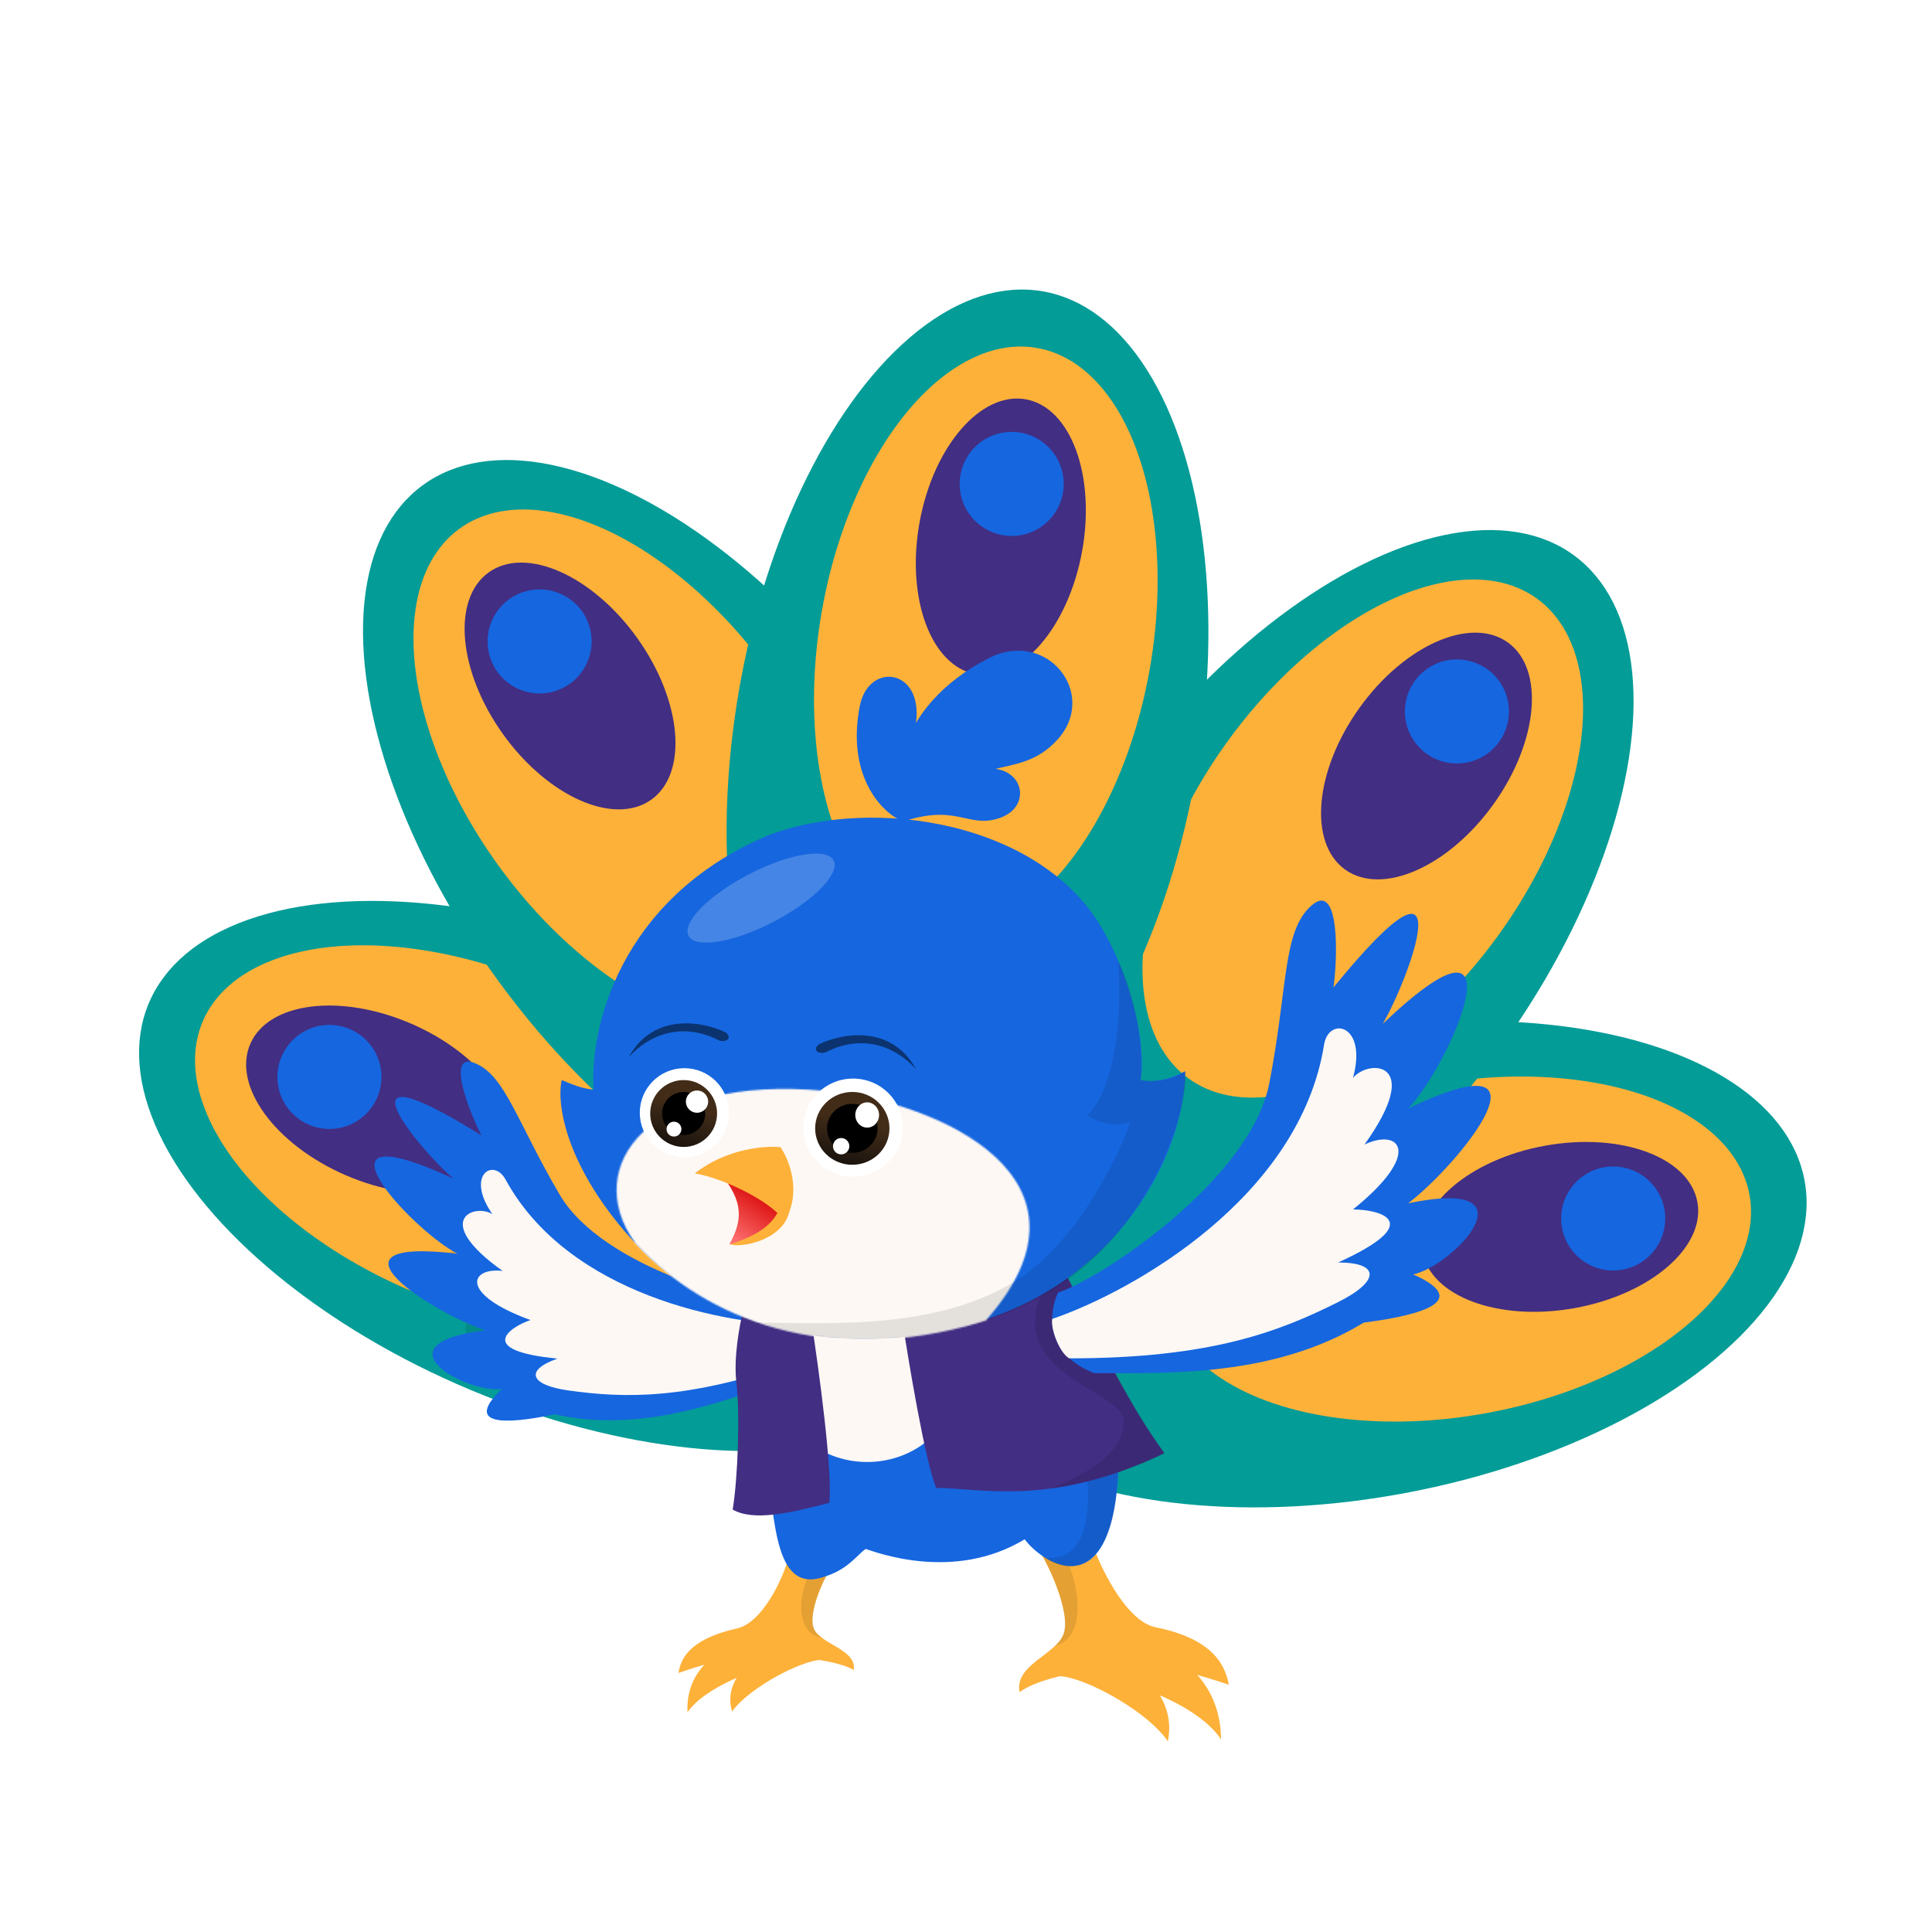 <svg width="1300" height="1300" viewBox="0 0 1300 1300" fill="none" xmlns="http://www.w3.org/2000/svg">
<ellipse cx="377.464" cy="791.313" rx="156.273" ry="300.724" transform="rotate(-67.284 377.464 791.313)" fill="#049C97"/>
<ellipse cx="320.023" cy="765.34" rx="112.032" ry="199.5" transform="rotate(-66.999 320.023 765.34)" fill="#FDB139"/>
<ellipse cx="254.67" cy="739.804" rx="55.542" ry="94.016" transform="rotate(-66.574 254.67 739.804)" fill="#422E83"/>
<circle cx="221.674" cy="724.652" r="35" transform="rotate(-90.839 221.674 724.652)" fill="#1666DF"/>
<ellipse cx="918.854" cy="850.641" rx="156.273" ry="300.724" transform="rotate(79.098 918.854 850.641)" fill="#049C97"/>
<ellipse cx="981.067" cy="840.467" rx="112.032" ry="199.5" transform="rotate(79.382 981.067 840.467)" fill="#FDB139"/>
<ellipse cx="1049.63" cy="825.548" rx="55.542" ry="94.016" transform="rotate(79.808 1049.63 825.548)" fill="#422E83"/>
<circle cx="1085.49" cy="819.897" r="35" transform="rotate(55.542 1085.49 819.897)" fill="#1666DF"/>
<ellipse cx="462.305" cy="568.979" rx="156.273" ry="300.724" transform="rotate(-36.288 462.305 568.979)" fill="#049C97"/>
<ellipse cx="426.441" cy="517.135" rx="112.032" ry="199.5" transform="rotate(-36.004 426.441 517.135)" fill="#FDB139"/>
<ellipse cx="383.57" cy="461.59" rx="55.542" ry="94.016" transform="rotate(-35.578 383.57 461.59)" fill="#422E83"/>
<circle cx="363.089" cy="431.61" r="35" transform="rotate(-59.843 363.089 431.61)" fill="#1666DF"/>
<ellipse rx="156.273" ry="300.724" transform="matrix(-0.806 -0.592 -0.592 0.806 881.114 616.097)" fill="#049C97"/>
<ellipse rx="112.032" ry="199.5" transform="matrix(-0.809 -0.588 -0.588 0.809 916.978 564.253)" fill="#FDB139"/>
<ellipse rx="55.542" ry="94.016" transform="matrix(-0.813 -0.582 -0.582 0.813 959.848 508.708)" fill="#422E83"/>
<circle r="35" transform="matrix(-0.502 -0.865 -0.865 0.502 980.33 478.728)" fill="#1666DF"/>
<ellipse cx="651.004" cy="492.448" rx="156.273" ry="300.724" transform="rotate(9.66 651.004 492.448)" fill="#049C97"/>
<ellipse cx="663.329" cy="430.625" rx="112.032" ry="199.5" transform="rotate(9.945 663.329 430.625)" fill="#FDB139"/>
<ellipse cx="673.441" cy="361.192" rx="55.542" ry="94.016" transform="rotate(10.37 673.441 361.192)" fill="#422E83"/>
<circle cx="680.747" cy="325.627" r="35" transform="rotate(-13.895 680.747 325.627)" fill="#1666DF"/>
<path d="M321.171 775.29C361.278 864.191 475.102 893.856 527 897.575C529.83 904.014 528.072 920.074 523.578 924.439C440.727 947.5 395.707 942.385 356.546 934.082C328.508 928.137 325.276 916.835 349.842 909.997C290.982 899.911 316.304 884.598 332.199 880.174C281.726 857.334 290.933 838.202 314.461 842.553C265.076 801.245 297.563 791.164 309.943 800.214C292.145 769.836 313.666 758.655 321.171 775.29Z" fill="black" fill-opacity="0.1"/>
<path d="M526.333 929.052C549.409 909 538.27 887.029 529.816 878.55C504.923 879.041 405.727 853.33 376.713 804.044C347.698 754.759 340.015 723.527 319.358 715.289C299.528 707.38 316.407 749.756 323.988 764.017C220.135 699.347 282.86 774.049 304.881 792.924C201.185 745.111 276.5 827.49 307.846 843.587C210.375 832.251 291.13 883.254 326.353 895.096C251.674 904.782 315.11 937.682 337.614 934.645C312.417 958.917 338.493 958.979 373.224 951.667C431.467 964.64 486.593 942.948 526.333 929.052Z" fill="#1666DF"/>
<path d="M340.118 793.588C382.78 871.827 489.836 891.504 538.031 891.563C541.051 897.234 540.438 911.944 536.56 916.199C461.447 942.464 419.52 940.697 382.808 935.657C356.522 932.048 352.824 921.982 375.096 914.194C320.067 908.795 342.503 893.255 356.914 888.216C308.832 870.687 316.136 852.708 338.153 855.156C289.914 820.77 319.301 809.528 331.311 816.961C312.951 790.489 332.135 778.949 340.118 793.588Z" fill="#FDF8F4"/>
<path d="M496.002 1095.7C512.692 1091.96 526.669 1063.03 530.502 1048.2C544.002 1044.7 548.002 1048.2 561.502 1051.7C555.502 1058.7 542.502 1086.7 548.002 1096.7C553.502 1106.7 576.502 1110.2 574.502 1123.7C558.002 1114.2 512.502 1113.7 504.002 1113.7C493.602 1113.7 468.002 1121.7 456.502 1125.7C458.002 1117.2 462.502 1103.2 496.002 1095.7Z" fill="#FDB139"/>
<path d="M462.617 1152.2C460.751 1116.17 496.687 1102.7 514.889 1100.46C517.857 1102.68 523.746 1110.2 523.562 1122.6C511.093 1120.41 473.36 1135.85 462.617 1152.2Z" fill="#FDB139"/>
<path d="M492.614 1151.66C486.23 1130.56 506.192 1115.91 516.97 1111.22C529.629 1110.55 555.094 1110.79 555.687 1117.16C544.364 1114.2 504.121 1135.02 492.614 1151.66Z" fill="#FDB139"/>
<path d="M553.5 1102C539.9 1096 550.167 1070.5 557 1058.5C555.833 1058 551.9 1057 545.5 1057C535.5 1076 536.5 1100 553.5 1102Z" fill="black" fill-opacity="0.1"/>
<path d="M777.508 1094.95C757.318 1090.91 738.438 1052.04 732.734 1031.89C716.366 1027.97 711.862 1033.05 696.029 1038.76C703.719 1047.99 721.362 1085.65 715.566 1099.76C709.77 1113.88 682.607 1120.22 686.023 1138.66C704.976 1124.5 759.203 1120.8 769.341 1120.24C781.744 1119.55 812.887 1128.86 826.908 1133.6C824.47 1122 818.034 1103.04 777.508 1094.95Z" fill="#FDB139"/>
<path d="M821.638 1170.45C821.113 1120.76 777.225 1104.61 755.346 1102.75C751.975 1105.99 745.526 1116.72 746.692 1133.77C761.396 1129.93 807.577 1148.68 821.638 1170.45Z" fill="#FDB139"/>
<path d="M785.822 1171.69C791.824 1142.24 766.898 1123.42 753.685 1117.69C738.537 1117.59 708.184 1119.61 707.963 1128.42C721.241 1123.59 770.827 1149.56 785.822 1171.69Z" fill="#FDB139"/>
<path d="M709.414 1107.42C725.175 1098.26 710.984 1063.87 701.917 1047.82C703.271 1047.05 707.885 1045.41 715.518 1044.99C728.896 1070.46 729.536 1103.54 709.414 1107.42Z" fill="black" fill-opacity="0.1"/>
<path d="M514.002 984.751C496.802 934.751 503.835 890.584 509.502 874.751C563.502 868.751 678.802 855.251 708.002 849.251C723.502 876.751 760.002 926.251 751.502 1003.25C743.002 1080.25 700.002 1050.25 689.502 1035.75C641.502 1064.75 589.002 1044.25 582.502 1042.25C576.002 1046.75 570.502 1056.75 552.002 1061.75C517.502 1071.25 522.502 1008.75 514.002 984.751Z" fill="#1666DF"/>
<path d="M746.5 1029.5C751.3 1017.5 752.167 995.5 752 986C749.667 985.333 742.2 984.4 731 986C737 1045 717 1048.5 703 1048.5C727 1063.5 740.5 1044.5 746.5 1029.5Z" fill="black" fill-opacity="0.1"/>
<ellipse cx="583.502" cy="927.251" rx="61" ry="56.5" fill="#FDF8F4"/>
<path d="M558.002 1011.25C560.402 990.851 551.002 921.418 546.002 889.251L500.002 882.251C497.669 891.251 493.502 913.451 495.502 930.251C498.002 951.251 496.502 994.751 493.002 1015.75C507.002 1023.75 531.002 1018.25 558.002 1011.25Z" fill="#422E83"/>
<path d="M630.002 1001.25C622.802 984.851 611.336 916.418 606.502 884.251C628.902 884.251 689.169 865.584 716.502 856.251C718.836 860.251 726.002 873.651 736.002 895.251C748.502 922.251 766.502 954.751 783.502 977.751C708.002 1014.25 660.502 1001.25 630.002 1001.25Z" fill="#422E83"/>
<path d="M783.5 978C772 962.5 733.5 897.5 716.5 856C715 857.167 710.4 860.3 704 863.5C671 925 756.117 934.5 756 956.5C755.883 978.5 730.5 992 707 1001.5C717.5 1001.5 767 988 783.5 978Z" fill="black" fill-opacity="0.1"/>
<path d="M578.502 475.251C569.702 520.851 592.169 544.918 604.502 551.251C598.502 505.251 619.502 501.251 616.502 475.251C613.502 449.251 583.713 448.251 578.502 475.251Z" fill="#1666DF"/>
<path d="M665.515 517.059C625.101 517.48 608.785 541.536 605.678 553.512C643.695 540.008 650.98 557.755 672.541 550.466C694.101 543.178 689.444 516.81 665.515 517.059Z" fill="#1666DF"/>
<g filter="url(#filter0_d_14_36)">
<path d="M665.572 437.749C599.917 471.212 598.112 528.001 605.416 552.212C653.622 496.985 683.888 523.244 711.609 492.593C739.331 461.943 704.446 417.936 665.572 437.749Z" fill="#1666DF"/>
</g>
<path d="M516.502 562.251C415.702 605.051 396.502 694.084 399.502 733.251C391.002 732.251 386.502 730.251 378.002 726.751C374.502 741.251 379.502 782.751 424.002 832.751C468.502 882.751 546.502 918.751 650.002 891.751C753.502 864.751 797.502 774.751 797.502 720.751C792.502 723.751 779.502 729.251 767.502 726.751C771.502 700.251 760.002 657.251 743.502 628.251C703.502 553.251 588.002 534.751 516.502 562.251Z" fill="#1666DF"/>
<mask id="mask0_14_36" style="mask-type:alpha" maskUnits="userSpaceOnUse" x="414" y="732" width="279" height="170">
<mask id="mask1_14_36" style="mask-type:alpha" maskUnits="userSpaceOnUse" x="377" y="550" width="421" height="352">
<path d="M516.902 562.814C416.102 605.614 396.902 694.648 399.902 733.814C391.402 732.814 386.902 730.814 378.402 727.314C374.902 741.814 379.902 783.314 424.402 833.314C468.902 883.314 546.902 919.314 650.402 892.314C753.902 865.314 797.902 775.314 797.902 721.314C792.902 724.314 779.902 729.814 767.902 727.314C771.902 700.814 760.402 657.814 743.902 628.814C703.902 553.814 588.402 535.314 516.902 562.814Z" fill="#878CFF"/>
</mask>
<g mask="url(#mask1_14_36)">
<path d="M664.002 887.751C658.961 941.345 614.654 935.444 536.657 928.108C458.661 920.772 421.961 889.345 427.002 835.751C391.002 785.251 435.502 722.796 554.912 734.027C632.908 741.363 746.502 793.751 664.002 887.751Z" fill="#878CFF"/>
</g>
</mask>
<g mask="url(#mask0_14_36)">
<rect x="300" y="586" width="462" height="418" fill="#FDF8F4"/>
</g>
<path d="M491.149 837.204C499.853 832.265 501.126 818.369 500.674 812.039C503.037 804.257 512.222 791.232 530.06 801.386C539.824 831.229 500.808 840.661 491.149 837.204Z" fill="#FDB139"/>
<path d="M490.704 837.433C499.5 821.5 501.002 808.751 484.002 788.751C485.814 784.629 510.095 799.98 526.032 801.212C527.667 825.042 503.334 833.199 490.826 837.392L490.704 837.433Z" fill="url(#paint0_linear_14_36)"/>
<path d="M467.502 789.609C488.582 772.83 514.761 770.81 525.215 771.897C534.18 785.568 537.784 806.484 527.897 821.526C517.261 806.757 483.882 791.998 467.502 789.609Z" fill="#FDB139"/>
<ellipse cx="574.002" cy="758.751" rx="33.5" ry="33" fill="white"/>
<path d="M594.502 759.251C594.502 770.497 585.177 779.751 573.502 779.751C561.828 779.751 552.502 770.497 552.502 759.251C552.502 748.005 561.828 738.751 573.502 738.751C585.177 738.751 594.502 748.005 594.502 759.251Z" fill="black" stroke="url(#paint1_linear_14_36)" stroke-width="8"/>
<ellipse cx="583.502" cy="750.251" rx="8" ry="8.5" fill="white"/>
<circle cx="566.002" cy="771.251" r="5.5" fill="white"/>
<circle cx="460.502" cy="748.751" r="30" fill="white"/>
<circle cx="460.002" cy="749.251" r="18.5" fill="black" stroke="url(#paint2_linear_14_36)" stroke-width="8"/>
<circle cx="469.002" cy="741.251" r="7.5" fill="white"/>
<circle cx="453.502" cy="759.751" r="5" fill="white"/>
<path d="M767.5 726.5C769.9 690.1 758.5 658.333 752.5 647C756.5 712.6 740.5 743 732 750C731.833 751.5 746.5 760 760.5 755C755.5 771.5 728.262 831.073 688.5 858.5C634 896.094 555.5 890 511.5 890C550.5 905.5 646 910.5 714.5 864C783 817.5 801 733 797.5 721C792.5 724 782.5 729.5 767.5 726.5Z" fill="black" fill-opacity="0.1"/>
<path d="M616.368 719.414C599.434 688.679 565.706 695.494 550.959 702.743C545.724 707.085 552.137 710.267 557.001 707.379C579.972 696.206 601.889 703.339 616.368 719.414Z" fill="black" fill-opacity="0.5"/>
<path d="M422.993 711.414C439.927 680.679 473.655 687.494 488.402 694.743C493.637 699.085 487.224 702.267 482.36 699.379C459.389 688.206 437.472 695.339 422.993 711.414Z" fill="black" fill-opacity="0.5"/>
<path d="M895.065 706.936C878.627 809.716 766.548 872.842 712.125 891.5C711.014 898.923 717.516 914.801 723.625 918C819.144 918 865.077 899.875 904.506 880.151C932.737 866.028 932.828 853.496 904.506 853.496C964.483 826.308 932.828 817.819 914.502 817.819C961.706 779.929 946.157 762.911 922.277 774.106C962.817 717.558 925.054 716.491 914.502 729.326C924.498 693.035 898.141 687.704 895.065 706.936Z" fill="black" fill-opacity="0.1"/>
<path d="M736.312 923.957C702.248 910.771 705.897 882.307 711.98 869.723C740.184 860.684 841.383 794.219 854.102 728.819C866.821 663.418 862.84 626.092 882.748 609.077C901.859 592.743 900.001 645.871 897.236 664.481C987.928 553.353 947.559 659.696 930.416 688.94C1027.74 596.422 976.315 716.058 947.559 745.834C1052.63 695.853 982.398 783.053 947.559 809.639C1035.49 791.561 977.421 852.176 950.877 857.493C989.034 874.508 959.725 884.611 917.697 889.928C857.42 926.616 786.635 923.957 736.312 923.957Z" fill="#1666DF"/>
<path d="M890.94 702.936C874.502 805.716 762.424 868.842 708 887.5C706.889 894.923 713.391 910.801 719.5 914C815.019 914 860.952 895.875 900.381 876.151C928.612 862.028 928.704 849.496 900.381 849.496C960.358 822.308 928.704 813.819 910.377 813.819C957.581 775.929 942.032 758.911 918.152 770.106C958.692 713.558 920.929 712.491 910.377 725.326C920.374 689.035 894.016 683.704 890.94 702.936Z" fill="#FDF8F4"/>
<ellipse cx="512.106" cy="604.323" rx="55" ry="18" transform="rotate(-27.445 512.106 604.323)" fill="white" fill-opacity="0.2"/>
<defs>
<filter id="filter0_d_14_36" x="597.486" y="432.797" width="129.091" height="129.415" filterUnits="userSpaceOnUse" color-interpolation-filters="sRGB">
<feFlood flood-opacity="0" result="BackgroundImageFix"/>
<feColorMatrix in="SourceAlpha" type="matrix" values="0 0 0 0 0 0 0 0 0 0 0 0 0 0 0 0 0 0 127 0" result="hardAlpha"/>
<feOffset dy="5"/>
<feGaussianBlur stdDeviation="2.5"/>
<feComposite in2="hardAlpha" operator="out"/>
<feColorMatrix type="matrix" values="0 0 0 0 0 0 0 0 0 0 0 0 0 0 0 0 0 0 0.25 0"/>
<feBlend mode="normal" in2="BackgroundImageFix" result="effect1_dropShadow_14_36"/>
<feBlend mode="normal" in="SourceGraphic" in2="effect1_dropShadow_14_36" result="shape"/>
</filter>
<linearGradient id="paint0_linear_14_36" x1="517.533" y1="801.095" x2="493.155" y2="836.731" gradientUnits="userSpaceOnUse">
<stop stop-color="#D60000"/>
<stop offset="1" stop-color="#FF7575"/>
</linearGradient>
<linearGradient id="paint1_linear_14_36" x1="579.613" y1="755.44" x2="571.59" y2="787.096" gradientUnits="userSpaceOnUse">
<stop stop-color="#422C18"/>
<stop offset="1" stop-color="#16110D"/>
</linearGradient>
<linearGradient id="paint2_linear_14_36" x1="465.502" y1="745.751" x2="458.002" y2="774.751" gradientUnits="userSpaceOnUse">
<stop stop-color="#422C18"/>
<stop offset="1" stop-color="#16110D"/>
</linearGradient>
</defs>
</svg>
